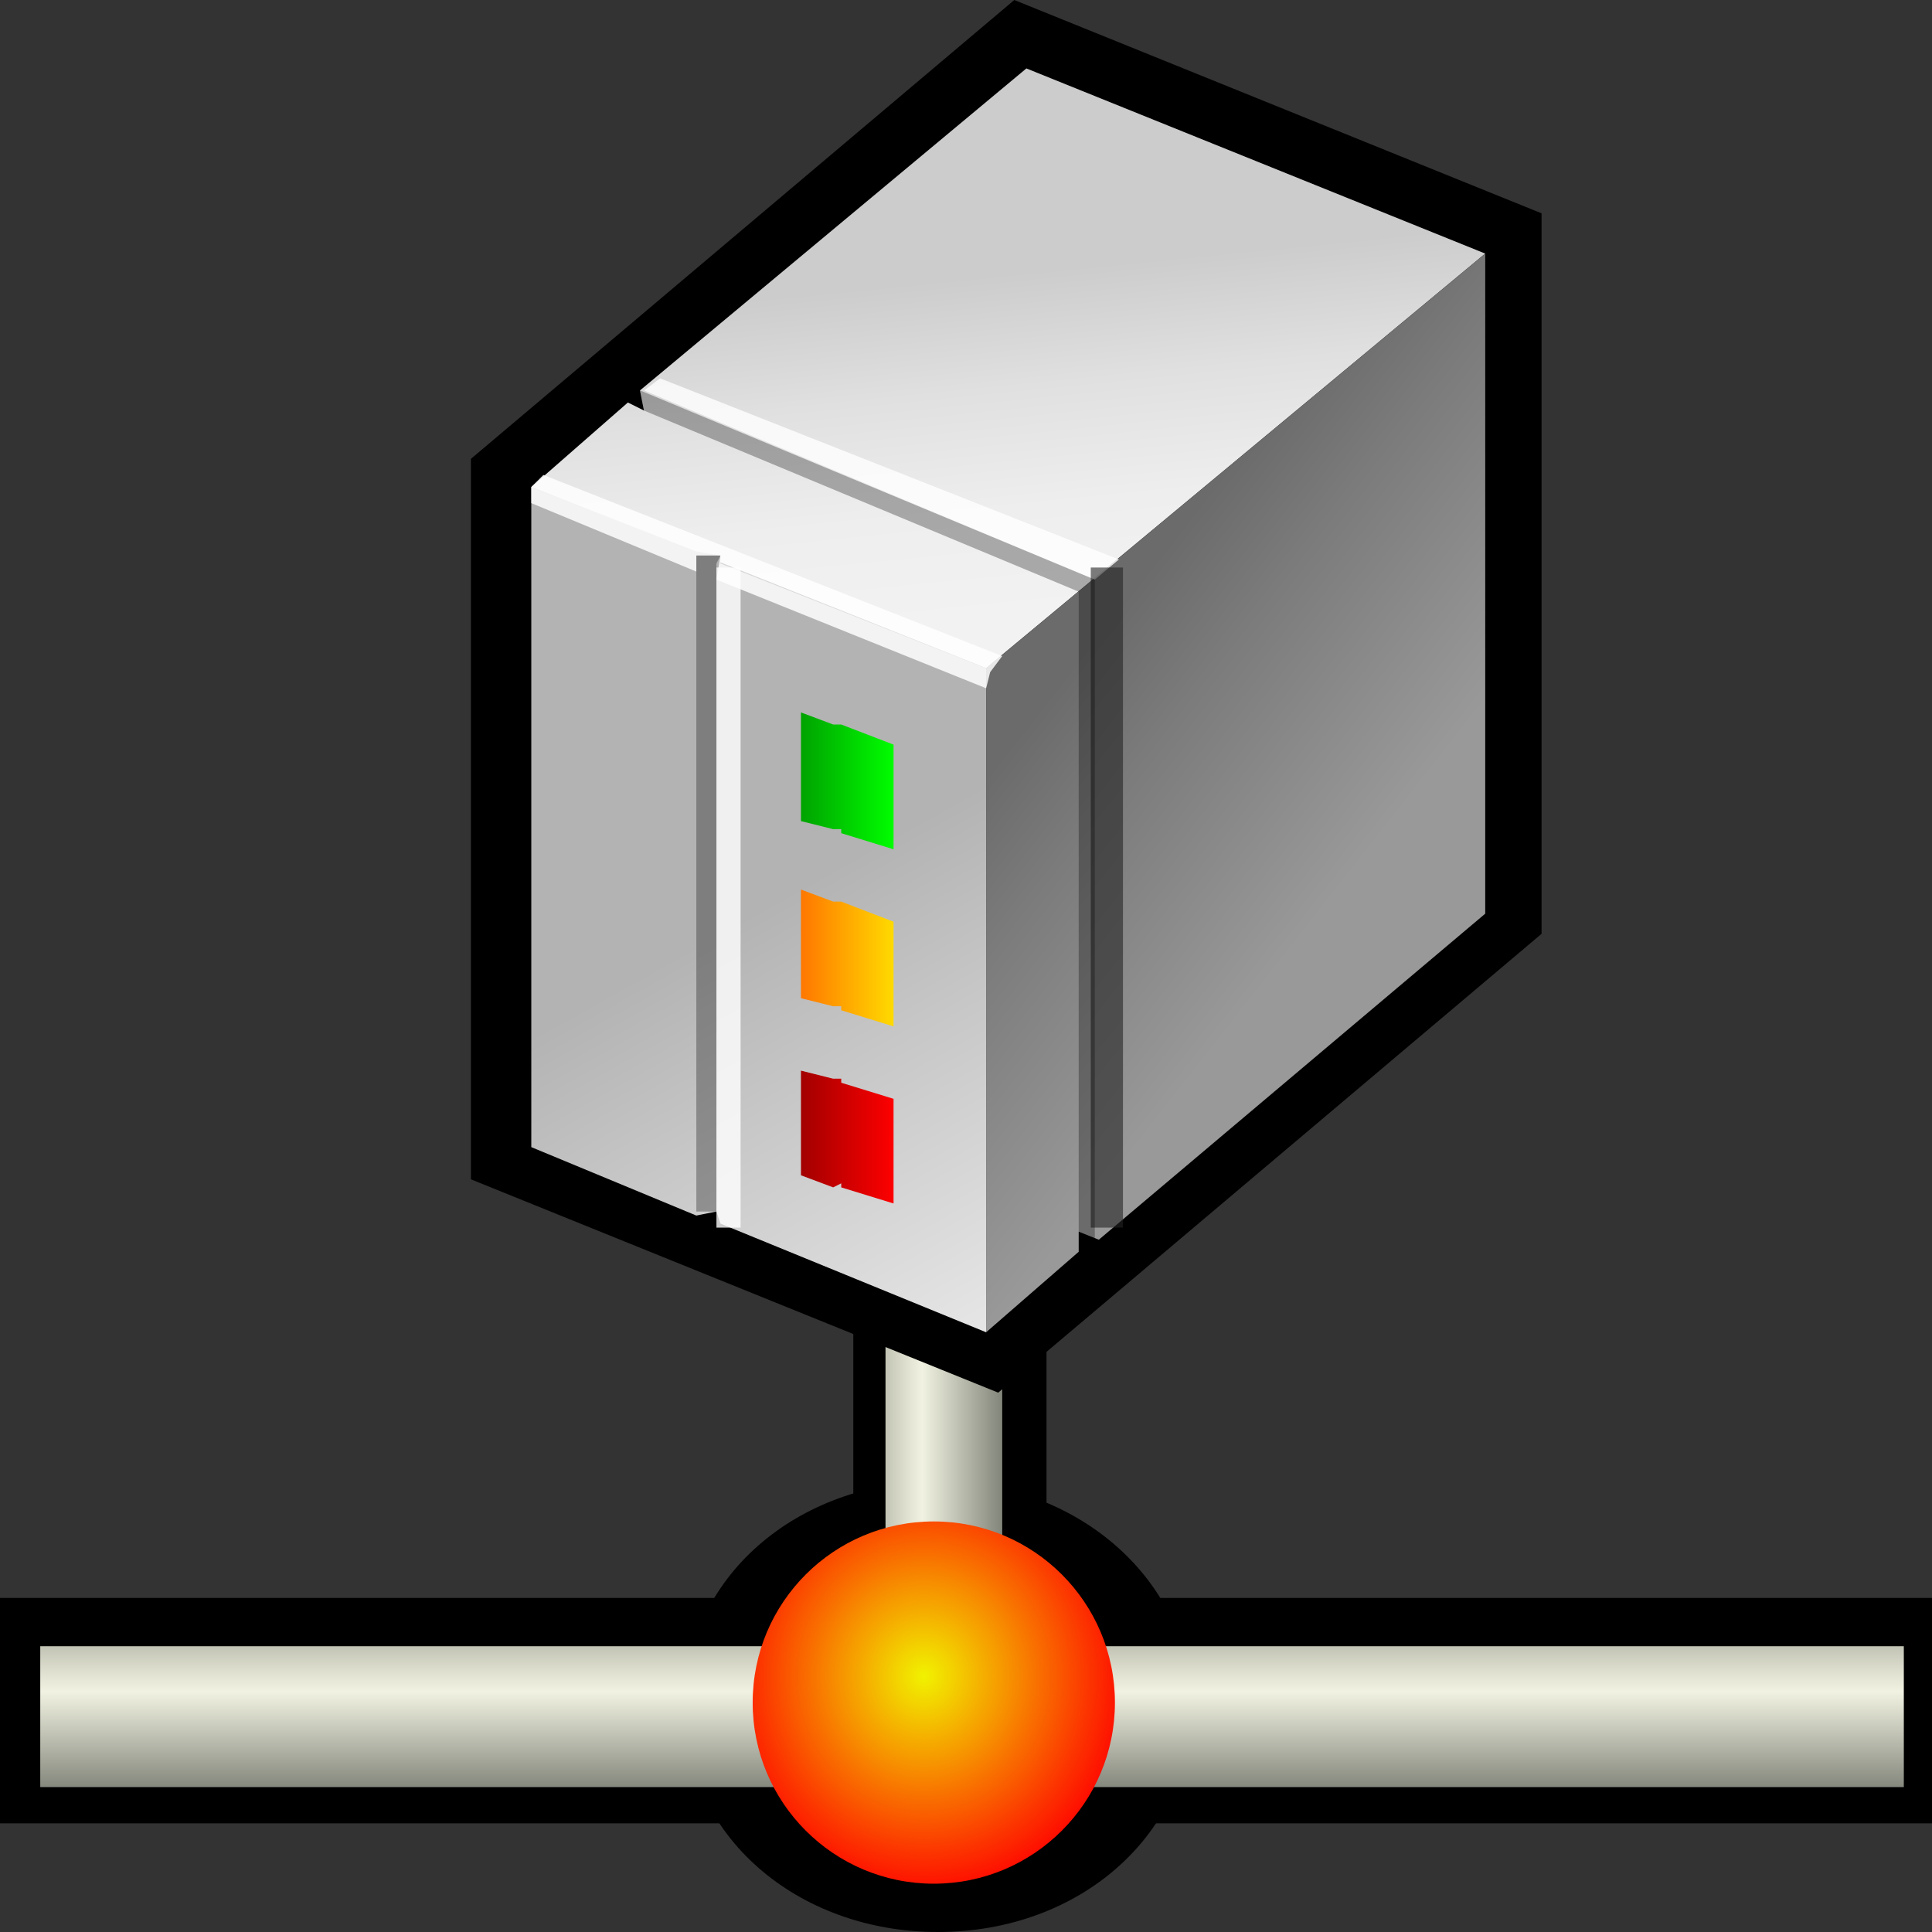 <?xml version="1.0" encoding="UTF-8" standalone="no"?>
<!DOCTYPE svg PUBLIC "-//W3C//DTD SVG 20010904//EN"
"http://www.w3.org/TR/2001/REC-SVG-20010904/DTD/svg10.dtd">
<!-- Created with Sodipodi ("http://www.sodipodi.com/") -->
<svg
   xmlns:x="http://ns.adobe.com/Extensibility/1.0/"
   xmlns:i="http://ns.adobe.com/AdobeIllustrator/10.0/"
   xmlns:graph="http://ns.adobe.com/Graphs/1.0/"
   xmlns="http://www.w3.org/2000/svg"
   xmlns:xlink="http://www.w3.org/1999/xlink"
   xmlns:a="http://ns.adobe.com/AdobeSVGViewerExtensions/3.0/"
   xml:space="preserve"
   i:viewOrigin="55.186 594.8838"
   i:rulerOrigin="0 0"
   i:pageBounds="0 792 612 0"
   width="48"
   height="48"
   viewBox="0 0 48 48"
   overflow="visible"
   enable-background="new 0 0 48 48"
   xmlns:sodipodi="http://sodipodi.sourceforge.net/DTD/sodipodi-0.dtd"
   id="svg602"
   sodipodi:version="0.34"
   sodipodi:docname="C:\msys\home\su_blanc\mldonkey-2.5.12\src\gtk2\rsvg\menu_servers.svg"><rect x="0" y="0" width="48" height="48" fill="#333333" stroke="none"/><defs
   id="defs704" /><sodipodi:namedview
   id="base" /><g
   id="Layer_3"
   i:knockout="Off"
   i:layer="yes"
   i:dimmedPercent="3"
   i:rgbTrio="#FFFF4F004F00"><path
   id="path606"
   d="M17,42.4c0,3.2,2.8,5.6,6.3,5.6c3.6,0,6.3-2.5,6.3-5.6s-2.8-5.6-6.3-5.6S17,39.2,17,42.4z" /><path
   id="path607"
   d="M0,40.8v4.5h48v-5.6c0,0-20.4,0-22,0c0-2.1,0-26.8,0-26.8h-4.8c0,0,0,24.7,0,26.8c-1.6,0-21.2,0-21.2,0     V40.8L0,40.8z" /><linearGradient
   id="rect620_1_"
   gradientUnits="userSpaceOnUse"
   x1="-143.519"
   y1="49.026"
   x2="-143.519"
   y2="52.558"
   gradientTransform="matrix(1 0 0 1 167.668 -8.108)"><stop
   offset="0"
   style="stop-color:#C2C4B5"
   id="stop609" /><stop
   offset="0.185"
   style="stop-color:#E1E1D1"
   id="stop610" /><stop
   offset="0.315"
   style="stop-color:#F1F2E1"
   id="stop611" /><stop
   offset="1"
   style="stop-color:#83867B"
   id="stop612" /><a:midPointStop
   offset="0"
   style="stop-color:#C2C4B5"
   id="midPointStop613" /><a:midPointStop
   offset="0.5"
   style="stop-color:#C2C4B5"
   id="midPointStop614" /><a:midPointStop
   offset="0.185"
   style="stop-color:#E1E1D1"
   id="midPointStop615" /><a:midPointStop
   offset="0.5"
   style="stop-color:#E1E1D1"
   id="midPointStop616" /><a:midPointStop
   offset="0.315"
   style="stop-color:#F1F2E1"
   id="midPointStop617" /><a:midPointStop
   offset="0.5"
   style="stop-color:#F1F2E1"
   id="midPointStop618" /><a:midPointStop
   offset="1"
   style="stop-color:#83867B"
   id="midPointStop619" /></linearGradient><rect
   id="rect620"
   x="1"
   y="40.9"
   fill="url(#rect620_1_)"
   width="46.3"
   height="3.5" /><linearGradient
   id="path633_1_"
   gradientUnits="userSpaceOnUse"
   x1="-145.659"
   y1="35.89"
   x2="-142.784"
   y2="35.89"
   gradientTransform="matrix(1 0 0 1 167.668 -8.108)"><stop
   offset="0"
   style="stop-color:#C2C4B5"
   id="stop622" /><stop
   offset="0.185"
   style="stop-color:#E1E1D1"
   id="stop623" /><stop
   offset="0.315"
   style="stop-color:#F1F2E1"
   id="stop624" /><stop
   offset="1"
   style="stop-color:#83867B"
   id="stop625" /><a:midPointStop
   offset="0"
   style="stop-color:#C2C4B5"
   id="midPointStop626" /><a:midPointStop
   offset="0.5"
   style="stop-color:#C2C4B5"
   id="midPointStop627" /><a:midPointStop
   offset="0.185"
   style="stop-color:#E1E1D1"
   id="midPointStop628" /><a:midPointStop
   offset="0.5"
   style="stop-color:#E1E1D1"
   id="midPointStop629" /><a:midPointStop
   offset="0.315"
   style="stop-color:#F1F2E1"
   id="midPointStop630" /><a:midPointStop
   offset="0.5"
   style="stop-color:#F1F2E1"
   id="midPointStop631" /><a:midPointStop
   offset="1"
   style="stop-color:#83867B"
   id="midPointStop632" /></linearGradient><path
   id="path633"
   fill="url(#path633_1_)"
   d="M24.9,40.9c0,0.8-2.9,0.7-2.9,0V14.1h2.9V40.9L24.9,40.9z" /><radialGradient
   id="circle640_1_"
   cx="-1829.066"
   cy="-575.32"
   r="44.258"
   fx="-1829.066"
   fy="-575.32"
   gradientTransform="matrix(0.119 0 0 0.127 240.613 114.708)"
   gradientUnits="userSpaceOnUse"><stop
   offset="0"
   style="stop-color:#F1F200"
   id="stop635" /><stop
   offset="1"
   style="stop-color:#FF0000"
   id="stop636" /><a:midPointStop
   offset="0"
   style="stop-color:#F1F200"
   id="midPointStop637" /><a:midPointStop
   offset="0.5"
   style="stop-color:#F1F200"
   id="midPointStop638" /><a:midPointStop
   offset="1"
   style="stop-color:#FF0000"
   id="midPointStop639" /></radialGradient><circle
   id="circle640"
   fill="url(#circle640_1_)"
   cx="23.2"
   cy="42.3"
   r="4.5" /></g><g
   id="Layer_2_1_"
   i:knockout="Off"
   i:layer="yes"
   i:dimmedPercent="3"
   i:rgbTrio="#FFFF4F004F00"><polygon
   id="polygon649"
   points="11.7,11.4 11.7,29.3 24.8,34.6 38.3,23.2 38.3,5.3 25.2,0 " /><linearGradient
   id="polygon712_1_"
   gradientUnits="userSpaceOnUse"
   x1="-782.402"
   y1="830.156"
   x2="-783.242"
   y2="838.556"
   gradientTransform="matrix(1 0 0 -1 808.055 845.381)"><stop
   offset="0"
   style="stop-color:#F2F2F2"
   id="stop644" /><stop
   offset="0.312"
   style="stop-color:#EEEEEE"
   id="stop645" /><stop
   offset="0.665"
   style="stop-color:#E0E0E0"
   id="stop646" /><stop
   offset="1"
   style="stop-color:#CCCCCC"
   id="stop647" /><a:midPointStop
   offset="0"
   style="stop-color:#F2F2F2"
   id="midPointStop648" /><a:midPointStop
   offset="0.5"
   style="stop-color:#F2F2F2"
   id="midPointStop649" /><a:midPointStop
   offset="0.312"
   style="stop-color:#EEEEEE"
   id="midPointStop650" /><a:midPointStop
   offset="0.5"
   style="stop-color:#EEEEEE"
   id="midPointStop651" /><a:midPointStop
   offset="0.665"
   style="stop-color:#E0E0E0"
   id="midPointStop652" /><a:midPointStop
   offset="0.5"
   style="stop-color:#E0E0E0"
   id="midPointStop653" /><a:midPointStop
   offset="1"
   style="stop-color:#CCCCCC"
   id="midPointStop654" /></linearGradient><polygon
   id="polygon712"
   fill="url(#polygon712_1_)"
   points="24.5,16.6 13.2,12.1 15.6,10 16,10.2 15.9,9.7 25.5,1.7 36.9,6.3      " /><linearGradient
   id="polygon722_1_"
   gradientUnits="userSpaceOnUse"
   x1="-783.385"
   y1="812.375"
   x2="-789.185"
   y2="822.797"
   gradientTransform="matrix(1 0 0 -1 808.055 845.381)"><stop
   offset="0"
   style="stop-color:#E6E6E6"
   id="stop657" /><stop
   offset="0.621"
   style="stop-color:#C7C7C7"
   id="stop658" /><stop
   offset="1"
   style="stop-color:#B3B3B3"
   id="stop659" /><a:midPointStop
   offset="0"
   style="stop-color:#E6E6E6"
   id="midPointStop660" /><a:midPointStop
   offset="0.5"
   style="stop-color:#E6E6E6"
   id="midPointStop661" /><a:midPointStop
   offset="0.621"
   style="stop-color:#C7C7C7"
   id="midPointStop662" /><a:midPointStop
   offset="0.5"
   style="stop-color:#C7C7C7"
   id="midPointStop663" /><a:midPointStop
   offset="1"
   style="stop-color:#B3B3B3"
   id="midPointStop664" /></linearGradient><polygon
   id="polygon722"
   fill="url(#polygon722_1_)"
   points="24.5,33.1 17.9,30.4 17.8,30.1 17.3,30.2 13.2,28.5 13.2,12.1      17.3,13.7 17.9,13.8 17.9,14 24.5,16.6 " /><polygon
   id="polygon723"
   i:isolated="yes"
   i:knockout="Off"
   opacity="0.3"
   enable-background="new    "
   points="17.8,30.1      17.3,30.1 17.3,13.8 17.9,13.8 17.8,14 " /><rect
   id="polygon724"
   x="17.8"
   y="14.1"
   i:isolated="yes"
   i:knockout="Off"
   opacity="0.8"
   fill="#FFFFFF"
   enable-background="new    "
   width="0.6"
   height="16.4" /><linearGradient
   id="polygon734_1_"
   gradientUnits="userSpaceOnUse"
   x1="-774.587"
   y1="823.514"
   x2="-781.397"
   y2="828.848"
   gradientTransform="matrix(1 0 0 -1 808.055 845.381)"><stop
   offset="0"
   style="stop-color:#999999"
   id="stop669" /><stop
   offset="0.684"
   style="stop-color:#7B7B7B"
   id="stop670" /><stop
   offset="1"
   style="stop-color:#6B6B6B"
   id="stop671" /><a:midPointStop
   offset="0"
   style="stop-color:#999999"
   id="midPointStop672" /><a:midPointStop
   offset="0.5"
   style="stop-color:#999999"
   id="midPointStop673" /><a:midPointStop
   offset="0.684"
   style="stop-color:#7B7B7B"
   id="midPointStop674" /><a:midPointStop
   offset="0.5"
   style="stop-color:#7B7B7B"
   id="midPointStop675" /><a:midPointStop
   offset="1"
   style="stop-color:#6B6B6B"
   id="midPointStop676" /></linearGradient><polygon
   id="polygon734"
   fill="url(#polygon734_1_)"
   points="36.9,22.7 27.3,30.8 26.8,30.6 26.8,31.1 24.5,33.1 24.5,16.6      36.9,6.3 " /><polygon
   id="polygon735"
   i:isolated="yes"
   i:knockout="Off"
   opacity="0.8"
   fill="#FFFFFF"
   enable-background="new    "
   points="     16,9.7 27.2,14.4 27.8,13.9 16.4,9.4 " /><rect
   id="polygon736"
   x="27.1"
   y="14.1"
   i:isolated="yes"
   i:knockout="Off"
   opacity="0.6"
   fill="#242424"
   enable-background="new    "
   width="0.8"
   height="16.4" /><polygon
   id="polygon737"
   i:isolated="yes"
   i:knockout="Off"
   opacity="0.84"
   fill="#FFFFFF"
   enable-background="new    "
   points="     13.2,12.1 13.2,12.5 17.3,14.2 17.3,13.8 17.9,13.8 17.8,14.4 24.5,17.1 24.6,16.7 24.9,16.3 13.5,11.8 " /><polygon
   id="polygon738"
   i:isolated="yes"
   i:knockout="Off"
   opacity="0.3"
   enable-background="new    "
   points="16,10.2      26.8,14.7 26.8,30.6 27.2,30.8 27.2,14.4 15.9,9.7 " /><linearGradient
   id="polygon722_5_"
   gradientUnits="userSpaceOnUse"
   x1="-90.485"
   y1="19.399"
   x2="-88.128"
   y2="19.399"
   gradientTransform="matrix(1 0 0 1 110.372 9.765625e-004)"><stop
   offset="0"
   style="stop-color:#00A200"
   id="stop683" /><stop
   offset="1"
   style="stop-color:#00FF00"
   id="stop684" /><a:midPointStop
   offset="0"
   style="stop-color:#00A200"
   id="midPointStop685" /><a:midPointStop
   offset="0.5"
   style="stop-color:#00A200"
   id="midPointStop686" /><a:midPointStop
   offset="1"
   style="stop-color:#00FF00"
   id="midPointStop687" /></linearGradient><polygon
   id="polygon722_2_"
   fill="url(#polygon722_5_)"
   points="22.2,21.1 20.9,20.7 20.9,20.6 20.7,20.6 19.9,20.4 19.9,17.7      20.7,18 20.9,18 20.9,18 22.2,18.5 " /><linearGradient
   id="polygon722_6_"
   gradientUnits="userSpaceOnUse"
   x1="-90.485"
   y1="23.799"
   x2="-88.128"
   y2="23.799"
   gradientTransform="matrix(1 0 0 1 110.372 9.765625e-004)"><stop
   offset="5.617829e-003"
   style="stop-color:#FF7700"
   id="stop690" /><stop
   offset="1"
   style="stop-color:#FFDC00"
   id="stop691" /><a:midPointStop
   offset="5.617829e-003"
   style="stop-color:#FF7700"
   id="midPointStop692" /><a:midPointStop
   offset="0.5"
   style="stop-color:#FF7700"
   id="midPointStop693" /><a:midPointStop
   offset="1"
   style="stop-color:#FFDC00"
   id="midPointStop694" /></linearGradient><polygon
   id="polygon722_3_"
   fill="url(#polygon722_6_)"
   points="22.2,25.5 20.9,25.1 20.9,25 20.7,25 19.9,24.8 19.9,22.1      20.7,22.4 20.9,22.4 20.9,22.4 22.2,22.9 " /><linearGradient
   id="polygon722_7_"
   gradientUnits="userSpaceOnUse"
   x1="-90.485"
   y1="28.249"
   x2="-88.128"
   y2="28.249"
   gradientTransform="matrix(1 0 0 1 110.372 9.765625e-004)"><stop
   offset="0"
   style="stop-color:#A20000"
   id="stop697" /><stop
   offset="1"
   style="stop-color:#FF0000"
   id="stop698" /><a:midPointStop
   offset="0"
   style="stop-color:#A20000"
   id="midPointStop699" /><a:midPointStop
   offset="0.5"
   style="stop-color:#A20000"
   id="midPointStop700" /><a:midPointStop
   offset="1"
   style="stop-color:#FF0000"
   id="midPointStop701" /></linearGradient><polygon
   id="polygon722_4_"
   fill="url(#polygon722_7_)"
   points="22.2,29.9 20.9,29.5 20.9,29.4 20.7,29.5 19.9,29.2 19.9,26.6      20.7,26.8 20.9,26.8 20.9,26.9 22.2,27.3 " /></g></svg>
